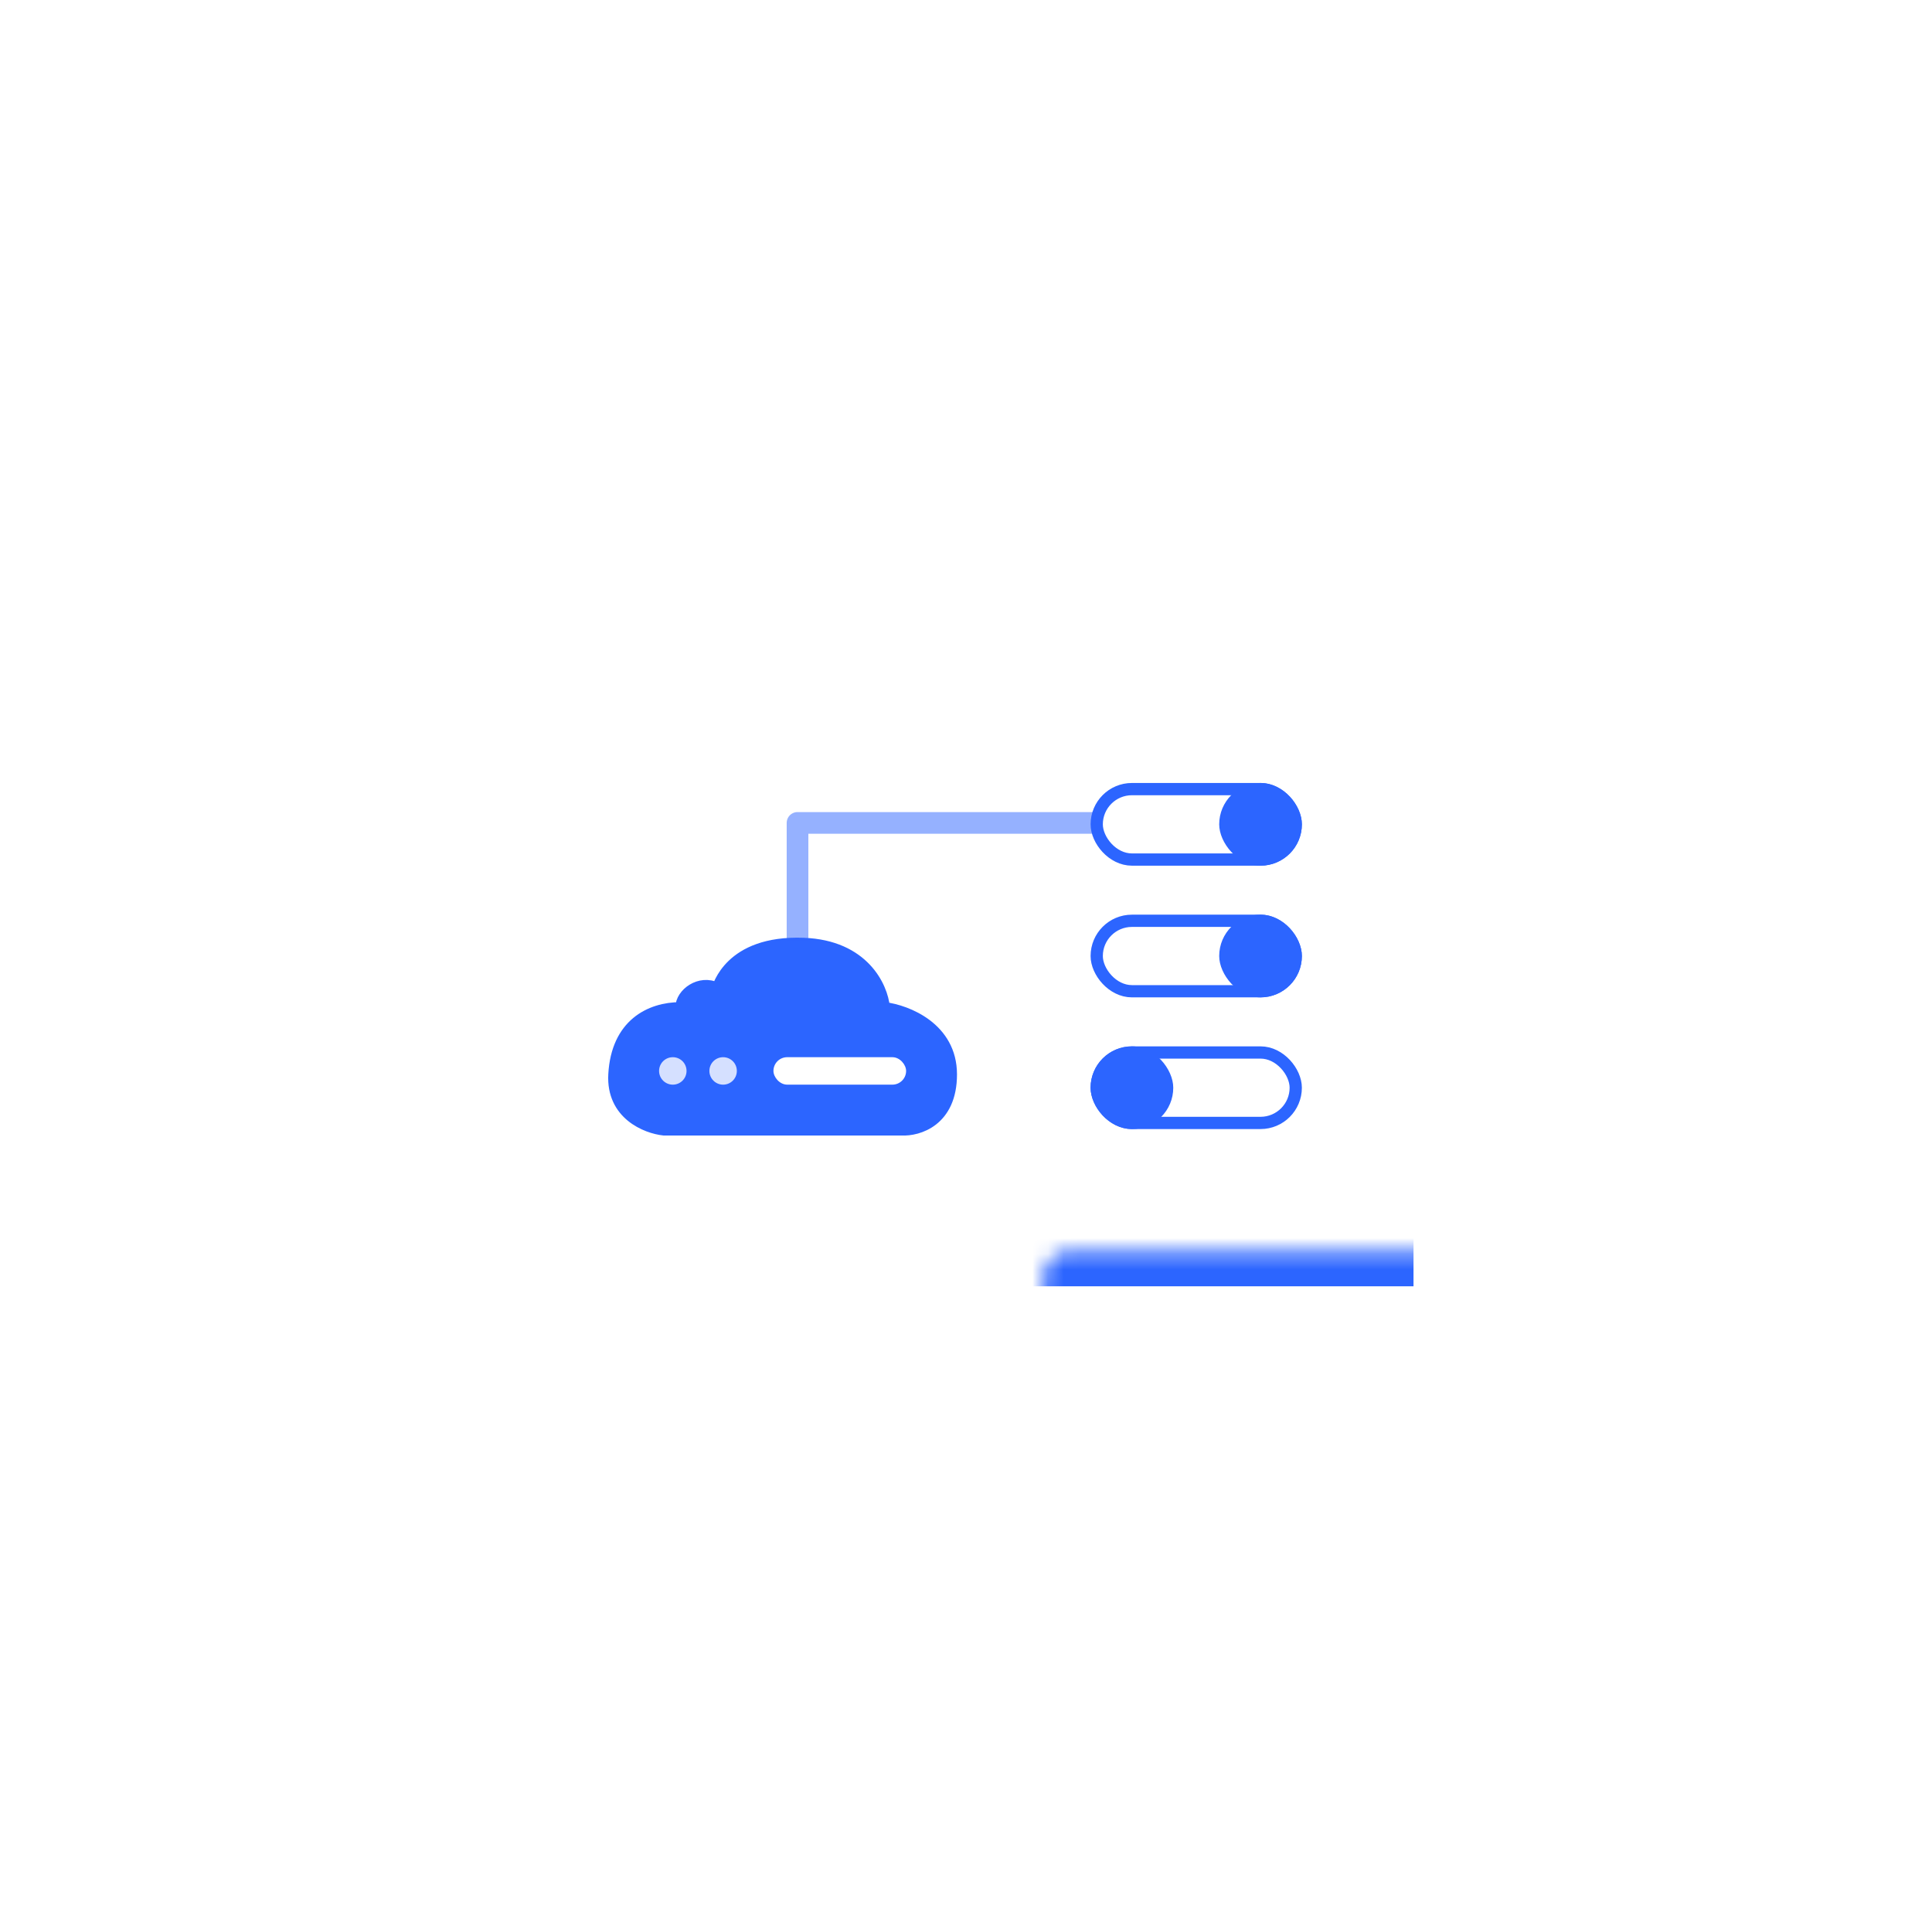 <svg width="123" height="122" viewBox="0 0 123 122" fill="none" xmlns="http://www.w3.org/2000/svg">
<g filter="url(#filter0_d_1669_7419)">
<rect x="6.5" y="5" width="110" height="110" rx="55" fill="white" shape-rendering="crispEdges"/>
<g clip-path="url(#clip0_1669_7419)">
<mask id="path-2-inside-1_1669_7419" fill="white">
<rect x="33.219" y="39.307" width="56.561" height="41.041" rx="1.693"/>
</mask>
<rect x="33.219" y="39.307" width="56.561" height="41.041" rx="1.693" fill="#2C65FF" fill-opacity="0.1" stroke="#2C65FF" stroke-width="6" stroke-linejoin="round" mask="url(#path-2-inside-1_1669_7419)"/>
<rect x="69.822" y="49.226" width="12.671" height="4.484" rx="2.242" stroke="#2C65FF" stroke-width="0.78"/>
<rect x="77.62" y="48.836" width="5.263" height="5.263" rx="2.632" fill="#2C65FF"/>
<rect x="69.822" y="57.608" width="12.671" height="4.484" rx="2.242" stroke="#2C65FF" stroke-width="0.78"/>
<rect x="77.62" y="57.218" width="5.263" height="5.263" rx="2.632" fill="#2C65FF"/>
<rect x="69.822" y="65.99" width="12.671" height="4.484" rx="2.242" stroke="#2C65FF" stroke-width="0.78"/>
<rect x="69.432" y="65.601" width="5.263" height="5.263" rx="2.632" fill="#2C65FF"/>
<path d="M45.642 61.866C44.567 61.324 43.328 62.214 43.328 63.112C41.369 63.112 39.232 64.181 39.054 67.385C38.912 69.949 41.132 70.828 42.259 70.947H57.394C58.462 71.006 60.599 70.377 60.599 67.385C60.599 64.394 57.75 63.29 56.325 63.112C56.206 61.806 55.008 59.16 51.162 59.017C46.354 58.839 45.703 61.897 45.642 61.866Z" fill="#2C65FF" stroke="#2C65FF" stroke-width="0.655"/>
<circle opacity="0.8" cx="42.834" cy="67.164" r="0.874" fill="white"/>
<circle opacity="0.8" cx="46.037" cy="67.164" r="0.874" fill="white"/>
<rect x="49.241" y="66.29" width="8.446" height="1.747" rx="0.874" fill="white"/>
<path d="M70 51.378H50.774V58.965" stroke="#2C65FF" stroke-opacity="0.5" stroke-width="1.38" stroke-linejoin="round"/>
</g>
</g>
<defs>
<filter id="filter0_d_1669_7419" x="0.5" y="0" width="122" height="122" filterUnits="userSpaceOnUse" color-interpolation-filters="sRGB">
<feFlood flood-opacity="0" result="BackgroundImageFix"/>
<feColorMatrix in="SourceAlpha" type="matrix" values="0 0 0 0 0 0 0 0 0 0 0 0 0 0 0 0 0 0 127 0" result="hardAlpha"/>
<feOffset dy="1"/>
<feGaussianBlur stdDeviation="3"/>
<feComposite in2="hardAlpha" operator="out"/>
<feColorMatrix type="matrix" values="0 0 0 0 0 0 0 0 0 0 0 0 0 0 0 0 0 0 0.1 0"/>
<feBlend mode="normal" in2="BackgroundImageFix" result="effect1_dropShadow_1669_7419"/>
<feBlend mode="normal" in="SourceGraphic" in2="effect1_dropShadow_1669_7419" result="shape"/>
</filter>
<clipPath id="clip0_1669_7419">
<rect width="57" height="41.762" fill="white" transform="translate(33 39.119)"/>
</clipPath>
</defs>
</svg>

